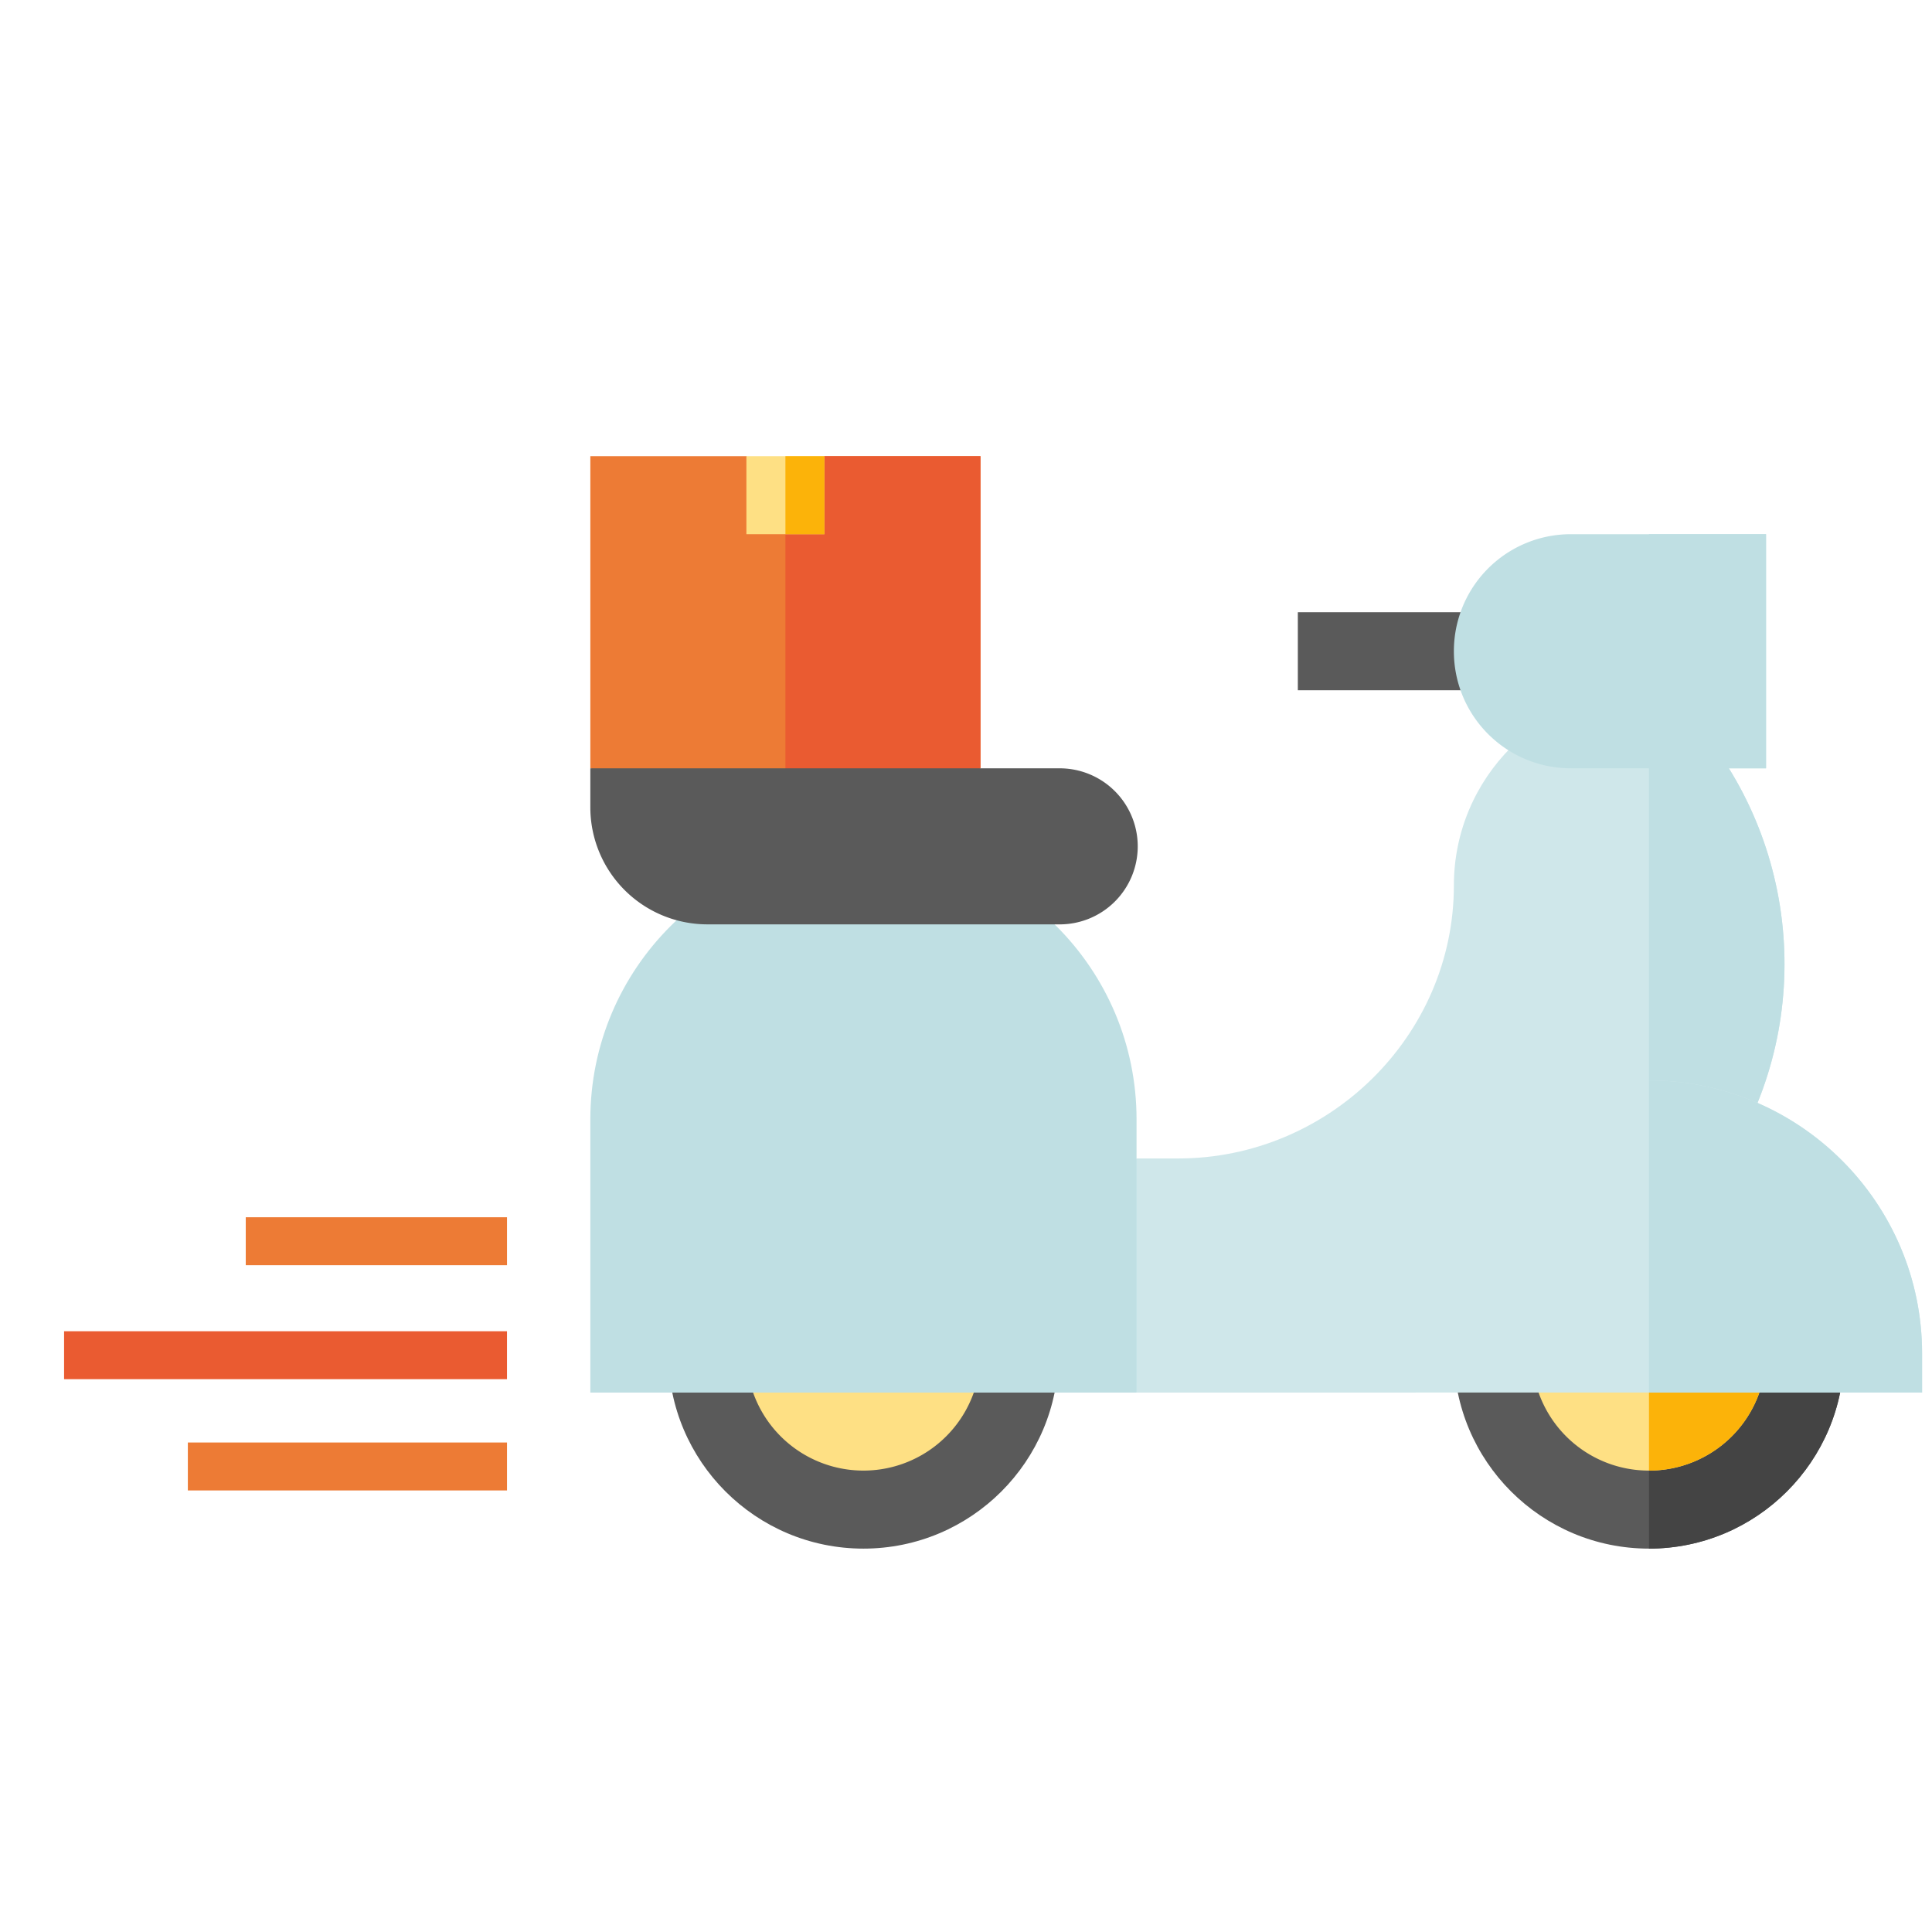 <svg xmlns="http://www.w3.org/2000/svg" width="108" height="108" viewBox="0 0 108 108">
    <g fill="none" fill-rule="nonzero">
        <path fill="#CFE7EA" d="M97.108 64.017l-4.93 3.795-13.086 10.033H63.534l-6.543-4.362 6.543-8.724h2.327c8.418 0 15.412-6.85 15.412-15.268 0-6.02 4.886-10.905 10.906-10.905l1.526.654c6.543 6.544 7.939 16.707 3.403 24.777z"/>
        <path fill="#BFDFE3" d="M97.108 64.017l-4.93 3.795V38.586l1.527.654c6.543 6.544 7.939 16.707 3.403 24.777z"/>
        <path fill="#5A5A5A" d="M103.084 75.664c0 6.02-4.886 10.905-10.905 10.905-6.02 0-10.906-4.886-10.906-10.905 0-6.02 4.886-10.905 10.906-10.905 6.019 0 10.905 4.885 10.905 10.905z"/>
        <path fill="#444" d="M103.084 75.664c0 6.02-4.886 10.905-10.905 10.905v-21.81c6.019 0 10.905 4.885 10.905 10.905z"/>
        <path fill="#FEE084" d="M98.722 75.664a6.534 6.534 0 0 1-6.543 6.543 6.534 6.534 0 0 1-6.543-6.543 6.534 6.534 0 0 1 6.543-6.543 6.534 6.534 0 0 1 6.543 6.543z"/>
        <path fill="#FCB309" d="M98.722 75.664a6.534 6.534 0 0 1-6.543 6.543V69.12a6.534 6.534 0 0 1 6.543 6.543z"/>
        <path fill="#5A5A5A" d="M72.55 34.224h10.904v4.362H72.55z"/>
        <path fill="#ED7B35" d="M54.81 25.5v17.448l-8.724 4.362-2.18-.741L33 42.949V25.5h8.724l2.181 2.181 2.181-2.181z"/>
        <path fill="#EA5B31" d="M54.81 25.5v17.448l-8.724 4.362-2.18-.741V27.68l2.18-2.181z"/>
        <path fill="#5A5A5A" d="M59.172 75.664c0 6.023-4.882 10.905-10.905 10.905s-10.905-4.882-10.905-10.905 4.882-10.905 10.905-10.905 10.905 4.882 10.905 10.905z"/>
        <path fill="#FEE084" d="M54.81 75.664a6.543 6.543 0 1 1-13.086 0 6.543 6.543 0 0 1 13.086 0z"/>
        <path fill="#BFDFE3" d="M87.817 29.862a6.534 6.534 0 0 0-6.544 6.543 6.534 6.534 0 0 0 6.544 6.543h10.905V29.862H87.817z"/>
        <path fill="#FEE084" d="M41.724 25.5h4.362v4.362h-4.362z"/>
        <path fill="#FCB309" d="M43.905 25.5h2.181v4.362h-2.18z"/>
        <path fill="#BFDFE3" d="M63.534 77.845H33V62.578c0-8.432 6.836-15.268 15.267-15.268 8.432 0 15.267 6.836 15.267 15.268v15.267z"/>
        <path fill="#5A5A5A" d="M59.172 51.672H39.543A6.543 6.543 0 0 1 33 45.13v-2.18h26.172a4.362 4.362 0 1 1 0 8.723z"/>
        <path fill="#BFDFE3" d="M92.179 29.862h6.543v13.086h-6.543z"/>
        <path fill="#CFE7EA" d="M92.179 60.396c-8.419 0-15.268 6.85-15.268 15.268v2.18h30.535v-2.18c0-8.419-6.849-15.268-15.267-15.268z"/>
        <path fill="#BFDFE3" d="M107.446 75.664v2.18H92.179V60.397c8.418 0 15.267 6.85 15.267 15.268z"/>
        <path fill="#ED7B35" d="M13.738 68.045h14.604v2.68H13.738z"/>
        <path fill="#EA5B31" d="M3.582 74.417h24.759v2.68H3.582z"/>
        <path fill="#ED7B35" d="M10.501 80.637h17.841v2.68H10.501z"/>
    </g>
</svg>
